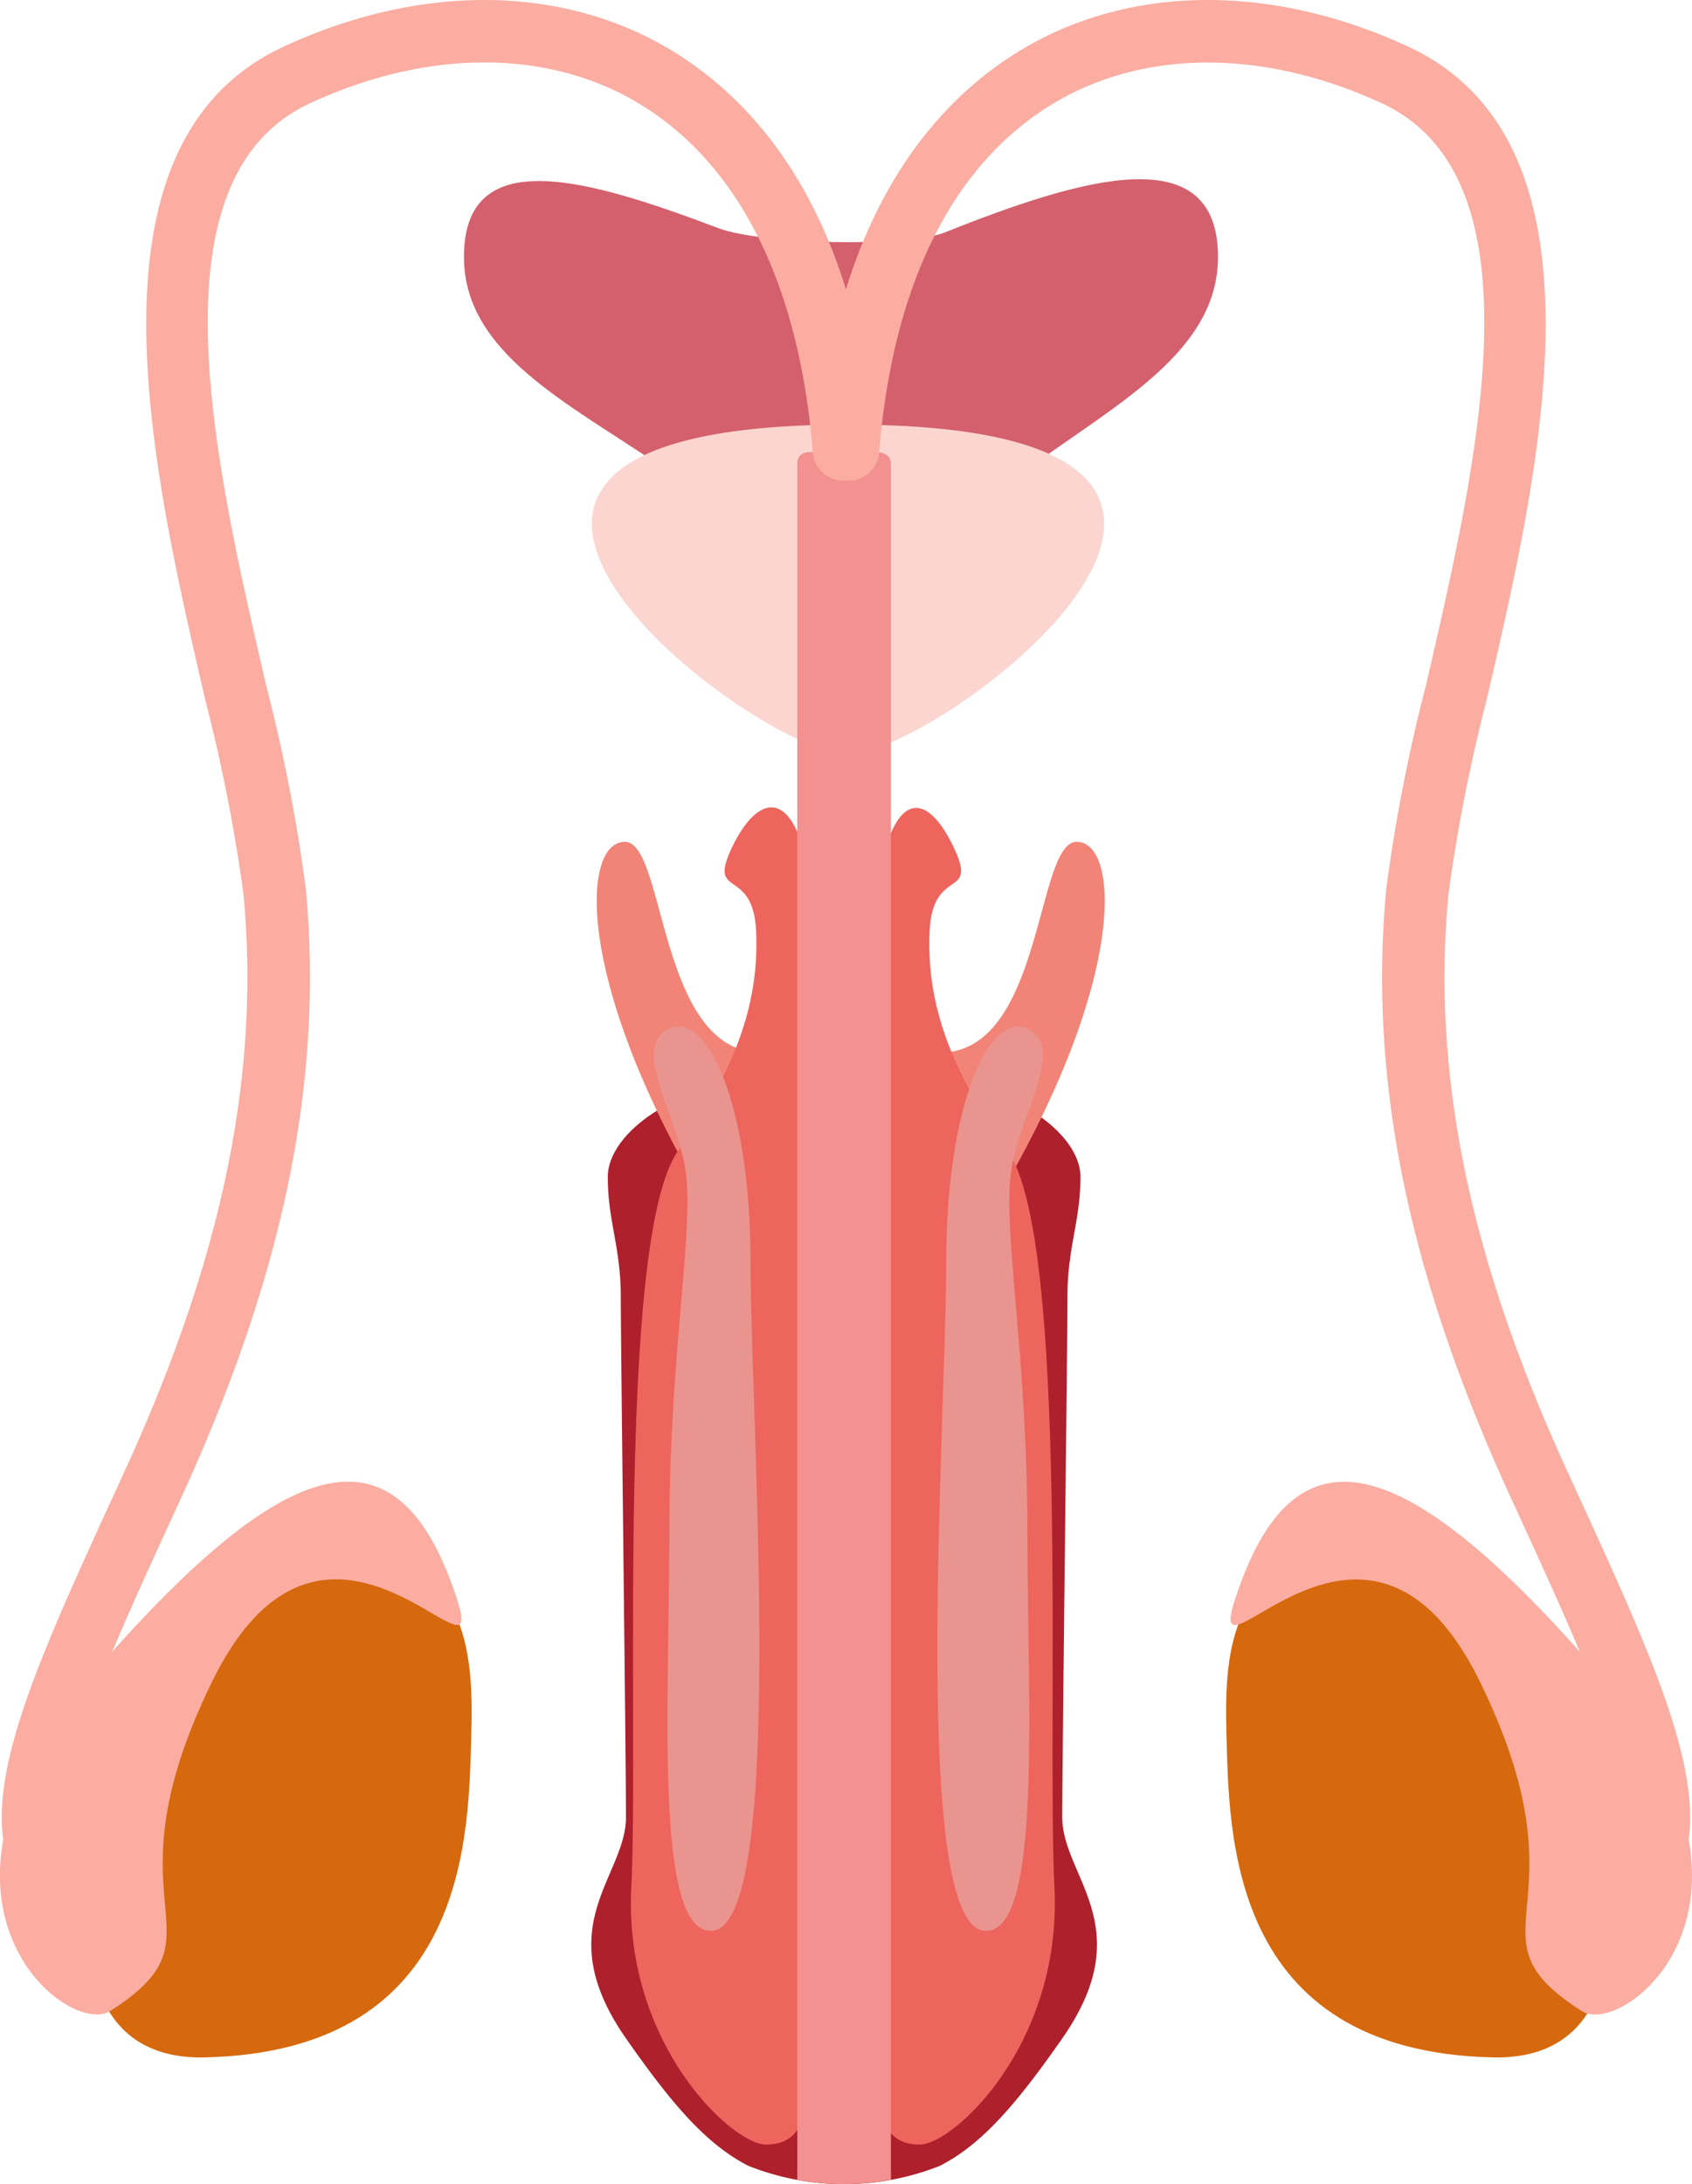 <svg id="Layer_1" data-name="Layer 1" xmlns="http://www.w3.org/2000/svg" viewBox="0 0 68.431 88.31"><defs><style>.cls-1{fill:#ae202c;}.cls-2{fill:#f18477;}.cls-3{fill:#ed655d;}.cls-4{fill:#e9948f;}.cls-5{fill:#d4606d;}.cls-6{fill:#fbd6d0;}.cls-7{fill:#f2918f;}.cls-8{fill:#d6680d;}.cls-9{fill:#fbada1;}</style></defs><title>male_reproductive_system</title><g id="MALE_REPRODUCTIVE_SYSTEM"><path id="PENIS" class="cls-1" d="M95.835,143.66c-1.693-.868-3.082-2.477-4.949-5.152-3.157-4.525,0-6.524,0-8.945s-.21-19.047-.21-21.047-.526-3.052-.526-4.841c0-1.24,1.417-2.886,4.6-3.778a19.469,19.469,0,0,1,9.917,0c3.184.892,4.6,2.537,4.6,3.778,0,1.789-.526,2.841-.526,4.841s-.21,18.626-.21,21.047,3.157,4.42,0,8.945c-1.867,2.676-3.255,4.284-4.949,5.152A10.5,10.5,0,0,1,95.835,143.66Z" transform="translate(-65.569 -56.091)"/><path id="CRUS_OF_PENIS" class="cls-2" d="M109.11,90.127c1.736,0,2.052,5.525-3.157,14.364s-3.948-5.84-2.368-5.84C107.768,98.651,107.452,90.127,109.11,90.127Z" transform="translate(-65.569 -56.091)"/><path id="CRUS_OF_PENIS-2" data-name="CRUS_OF_PENIS" class="cls-2" d="M90.842,90.127c-1.736,0-2.052,5.525,3.157,14.364s3.948-5.84,2.368-5.84C92.183,98.651,92.5,90.127,90.842,90.127Z" transform="translate(-65.569 -56.091)"/><path class="cls-3" d="M102.765,142.8c1.38,0,5.766-4.083,5.45-10.4s.631-26.2-1.894-29.781-3.262-6.209-3.157-8.84,1.894-1.368,1.052-3.262-2.058-2.724-2.848-.093-.2,11.142-.2,17.877c0,6.314,0,29.571,0,32.412C101.165,141.684,101.384,142.8,102.765,142.8Z" transform="translate(-65.569 -56.091)"/><path class="cls-3" d="M96.55,142.8c-1.38,0-5.766-4.083-5.45-10.4s-.631-26.2,1.894-29.781,3.262-6.209,3.157-8.84-1.894-1.368-1.052-3.262,2.166-2.763,2.955-.132.1,11.182.1,17.917c0,6.314,0,29.571,0,32.412C98.15,141.684,97.93,142.8,96.55,142.8Z" transform="translate(-65.569 -56.091)"/><path class="cls-4" d="M105.442,134.162c2.3,0,1.679-9.218,1.679-16.193,0-7.336-1.085-12.506-.609-14.823s2.124-4.754.616-5.467-3.291,2.971-3.291,9.449S102.352,134.162,105.442,134.162Z" transform="translate(-65.569 -56.091)"/><path class="cls-4" d="M94.319,134.162c-2.3,0-1.679-9.218-1.679-16.193,0-7.336,1.085-12.506.609-14.823s-2.124-4.754-.616-5.467,3.291,2.971,3.291,9.449S97.409,134.162,94.319,134.162Z" transform="translate(-65.569 -56.091)"/><path id="SEMINAL_VESICLE" class="cls-5" d="M92.259,74.914c-3.734-2.537-7.889-4.547-7.925-8.379-.045-4.715,5.023-3.21,10.313-1.211,1.72.65,7.626.764,9.108.174,5.521-2.2,11.12-3.894,11.073,1.037-.034,3.521-3.537,5.572-6.913,7.953C105.061,76.5,94.843,76.67,92.259,74.914Z" transform="translate(-65.569 -56.091)"/><path id="PROSTATE_GLAND" class="cls-6" d="M99.866,86.59c3.749,0,21.306-13.331,0-13.331S96.117,86.59,99.866,86.59Z" transform="translate(-65.569 -56.091)"/><path id="URETHRA" class="cls-7" d="M97.814,74.813V144.22a10.2,10.2,0,0,0,3.788,0V74.845c0-.479-.574-.479-.574-.479H98.306S97.814,74.367,97.814,74.813Z" transform="translate(-65.569 -56.091)"/><path id="TESTIS" class="cls-8" d="M115.17,126.139c.114,4,.014,12.881,10.769,13.137s.574-23.653-6.231-21.118C115.552,119.706,115.063,122.371,115.17,126.139Z" transform="translate(-65.569 -56.091)"/><path id="TESTIS-2" data-name="TESTIS" class="cls-8" d="M84.631,126.139c-.114,4-.014,12.881-10.769,13.137s-.574-23.653,6.231-21.118C84.25,119.706,84.739,122.371,84.631,126.139Z" transform="translate(-65.569 -56.091)"/><path id="VAS_DEFERENS" class="cls-9" d="M133.865,130.472c.439-3.179-1.6-7.68-4.452-13.9l-.461-1.006c-3.966-8.652-5.49-16.071-4.8-23.347a67.9,67.9,0,0,1,1.532-7.789c2.212-9.53,5.241-22.587-3.192-26.469-5.466-2.516-11.106-2.491-15.482.064-3.4,1.993-7.616,6.4-8.4,16.135a1.262,1.262,0,0,0,1.157,1.361,1.237,1.237,0,0,0,1.359-1.154c.555-6.847,3.031-11.745,7.162-14.162,3.65-2.126,8.445-2.116,13.151.054,6.563,3.019,3.914,14.428,1.786,23.6a68.583,68.583,0,0,0-1.586,8.124c-.733,7.735.861,15.563,5.022,24.639l.459,1c.853,1.856,1.654,3.619,2.345,5.256-7.339-8.219-11.657-9.275-13.969-2.049-1.263,3.946,5.331-6.09,9.909,3.224s-.815,10.2,4.14,13.351C130.8,138.2,134.778,135.5,133.865,130.472Z" transform="translate(-65.569 -56.091)"/><path id="VAS_DEFERENS-2" data-name="VAS_DEFERENS" class="cls-9" d="M65.7,130.472c-.439-3.179,1.6-7.68,4.452-13.9l.461-1.006c3.966-8.652,5.49-16.071,4.8-23.347a67.9,67.9,0,0,0-1.532-7.789c-2.212-9.53-5.241-22.587,3.192-26.469,5.466-2.516,11.106-2.491,15.482.064,3.4,1.993,7.616,6.4,8.4,16.135A1.262,1.262,0,0,1,99.8,75.521a1.237,1.237,0,0,1-1.359-1.154C97.89,67.52,95.414,62.622,91.283,60.2c-3.65-2.126-8.445-2.116-13.151.054-6.563,3.019-3.914,14.428-1.786,23.6a68.583,68.583,0,0,1,1.586,8.124c.733,7.735-.861,15.563-5.022,24.639l-.459,1c-.853,1.856-1.654,3.619-2.345,5.256,7.339-8.219,11.657-9.275,13.969-2.049,1.263,3.946-5.331-6.09-9.909,3.224s.815,10.2-4.14,13.351C68.767,138.2,64.792,135.5,65.7,130.472Z" transform="translate(-65.569 -56.091)"/></g></svg>